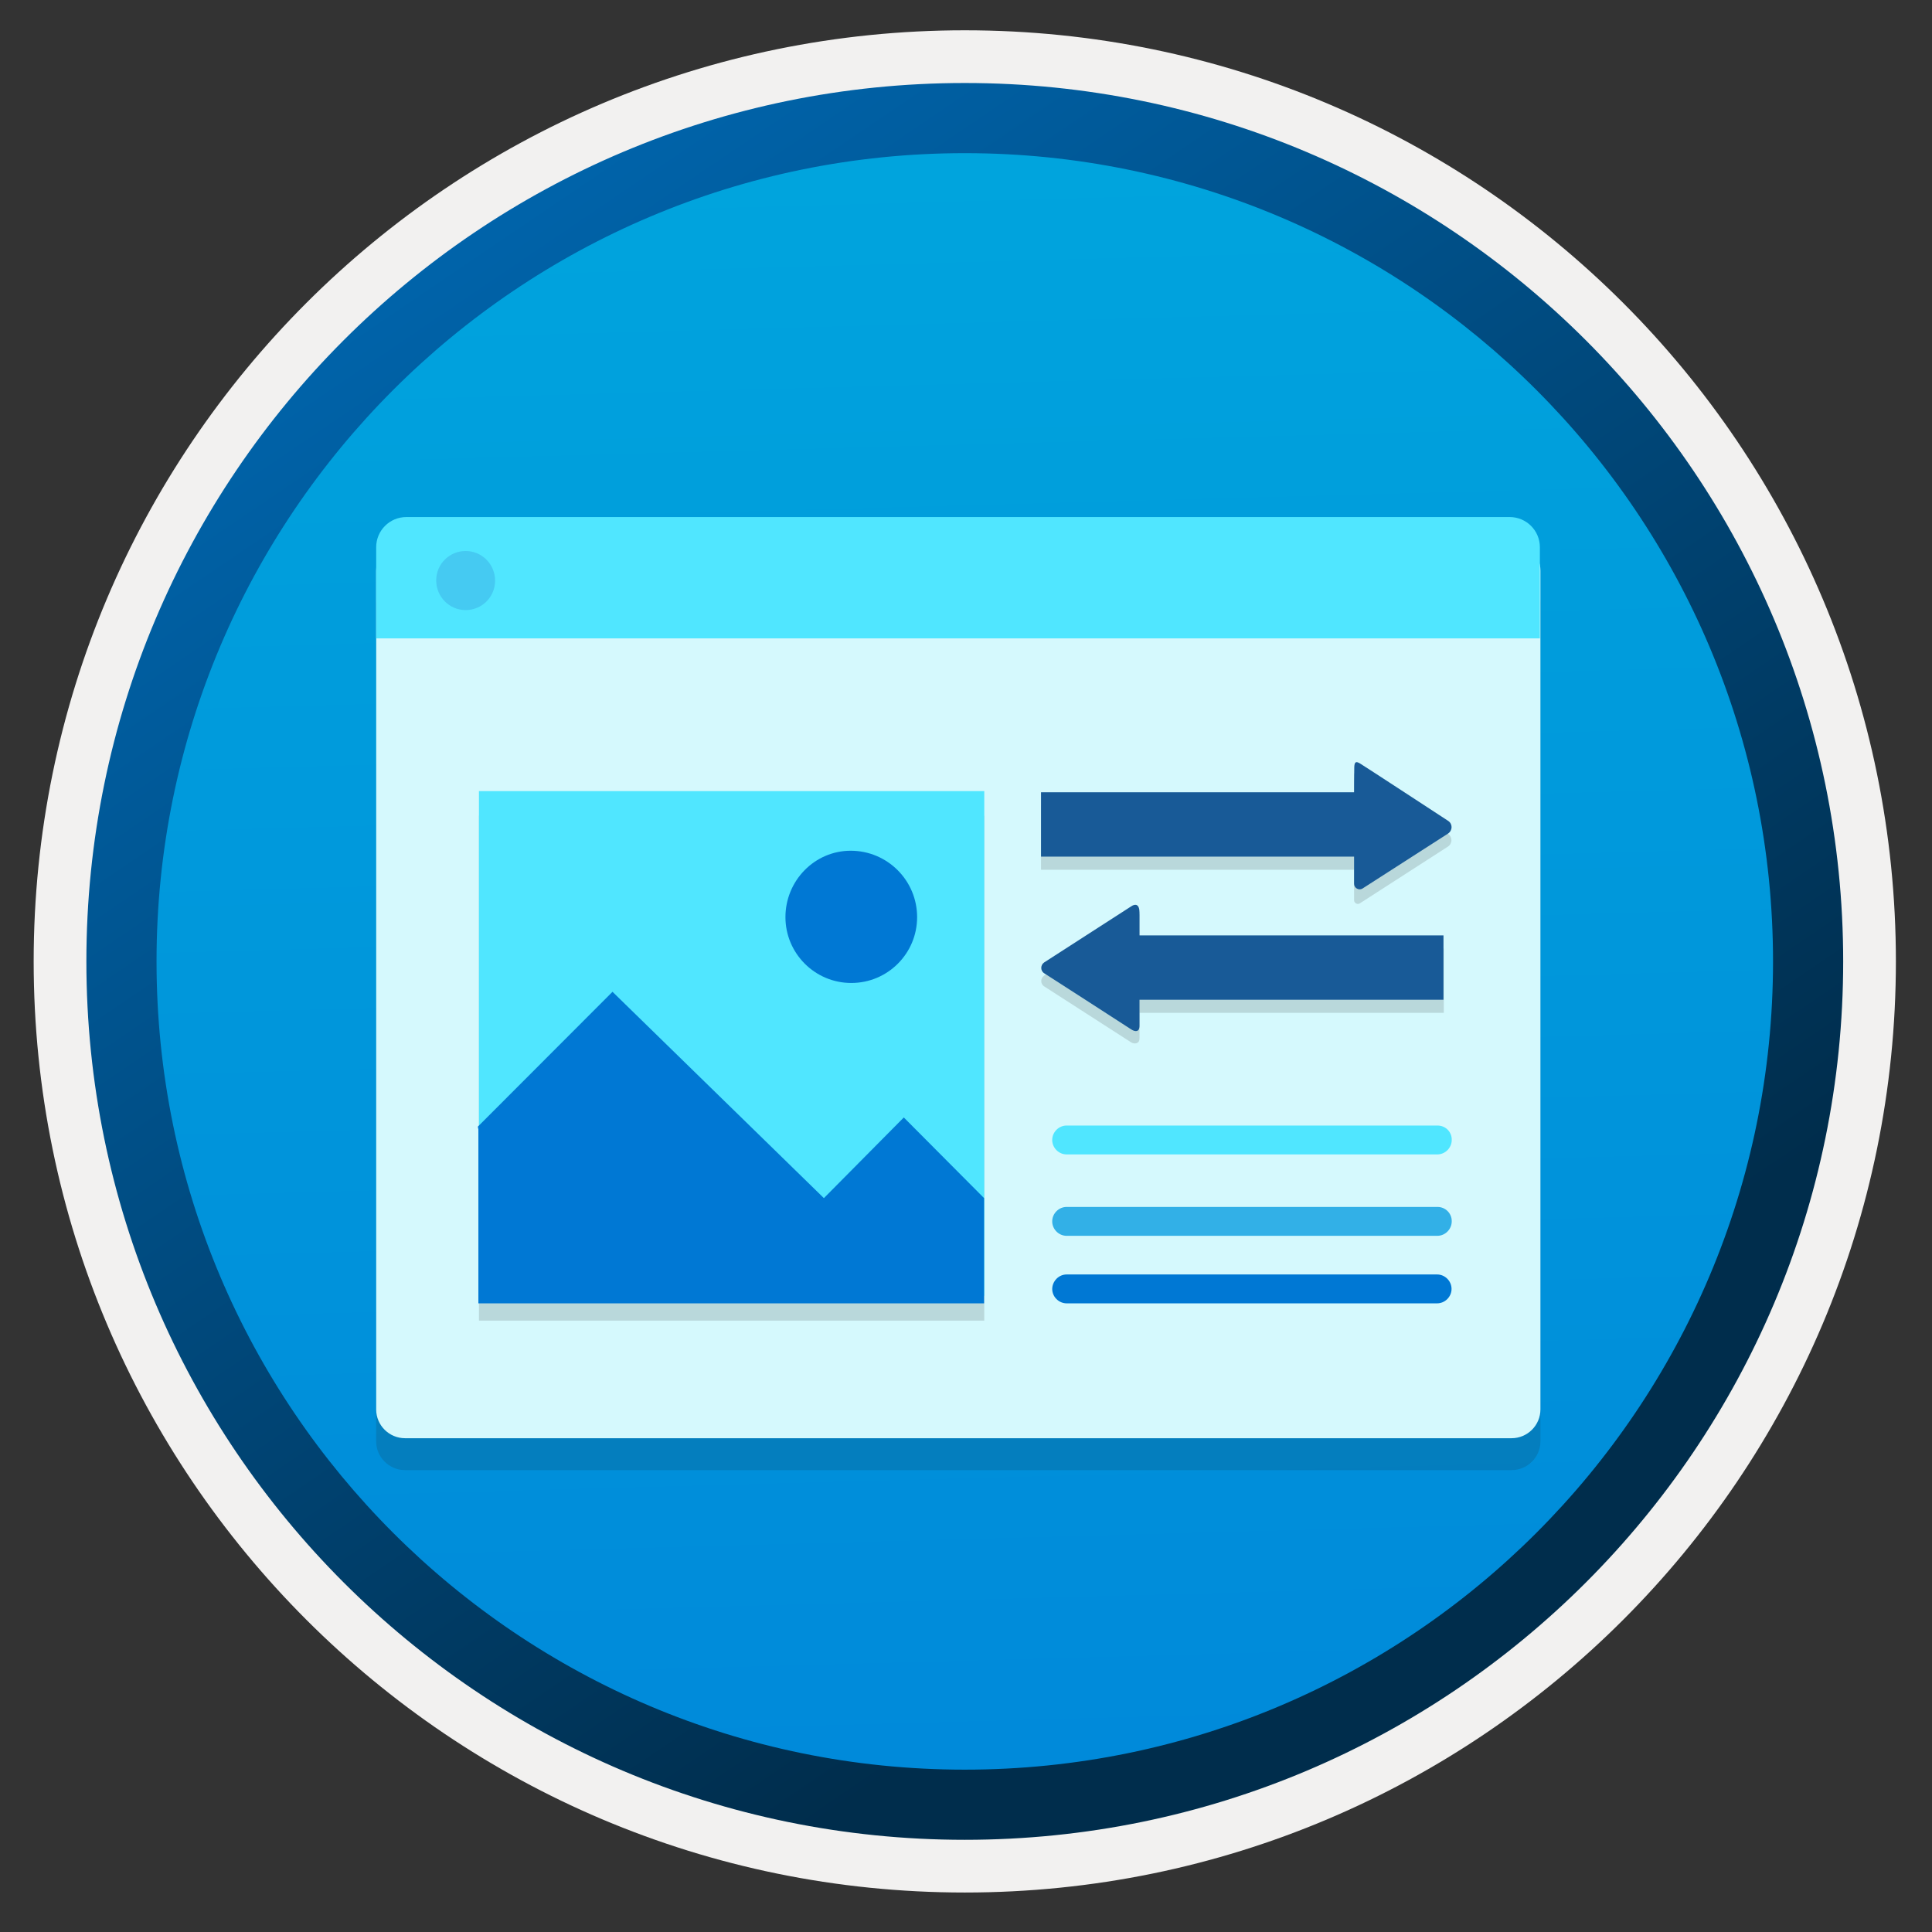 <svg width="103" height="103" viewBox="0 0 103 103" fill="none" xmlns="http://www.w3.org/2000/svg">
<rect x="0" y="0" width="103" height="103" fill="#333333" stroke="none"/>
<path d="M51.435 98.065C25.585 98.065 4.625 77.115 4.625 51.255C4.625 25.395 25.585 4.445 51.435 4.445C77.285 4.445 98.245 25.405 98.245 51.255C98.245 77.105 77.285 98.065 51.435 98.065Z" fill="url(#paint0_linear)"/>
<path fill-rule="evenodd" clip-rule="evenodd" d="M97.335 51.255C97.335 76.605 76.785 97.155 51.435 97.155C26.085 97.155 5.535 76.605 5.535 51.255C5.535 25.905 26.085 5.355 51.435 5.355C76.785 5.355 97.335 25.905 97.335 51.255ZM51.435 1.615C78.855 1.615 101.075 23.835 101.075 51.255C101.075 78.675 78.845 100.895 51.435 100.895C24.015 100.895 1.795 78.665 1.795 51.255C1.795 23.835 24.015 1.615 51.435 1.615Z" fill="#F2F1F0"/>
<path fill-rule="evenodd" clip-rule="evenodd" d="M94.525 51.255C94.525 75.055 75.235 94.345 51.435 94.345C27.635 94.345 8.345 75.055 8.345 51.255C8.345 27.455 27.635 8.165 51.435 8.165C75.235 8.165 94.525 27.455 94.525 51.255ZM51.435 4.425C77.295 4.425 98.265 25.395 98.265 51.255C98.265 77.115 77.295 98.085 51.435 98.085C25.575 98.085 4.605 77.115 4.605 51.255C4.605 25.395 25.565 4.425 51.435 4.425Z" fill="url(#paint1_linear)"/>
<path opacity="0.15" d="M21.595 78.375H80.585C81.435 78.375 82.125 77.685 82.125 76.835V32.125C82.125 31.275 81.435 30.585 80.585 30.585H21.595C20.745 30.585 20.055 31.275 20.055 32.125V76.845C20.055 77.685 20.745 78.375 21.595 78.375Z" fill="#1F1D20"/>
<path d="M21.595 76.675H80.585C81.435 76.675 82.125 75.985 82.125 75.135V30.425C82.125 29.575 81.435 28.885 80.585 28.885H21.595C20.745 28.885 20.055 29.575 20.055 30.425V75.145C20.055 75.985 20.745 76.675 21.595 76.675Z" fill="#D5F9FD"/>
<path d="M20.055 34.035H82.095V29.175C82.095 28.285 81.375 27.565 80.485 27.565H21.665C20.775 27.565 20.055 28.285 20.055 29.175V34.035Z" fill="#50E6FF"/>
<path d="M24.825 32.525C25.695 32.525 26.395 31.825 26.395 30.955C26.395 30.085 25.695 29.375 24.825 29.375C23.955 29.375 23.255 30.075 23.255 30.945C23.255 31.815 23.955 32.525 24.825 32.525Z" fill="#45CAF2"/>
<path d="M76.636 60.005H56.866C56.446 60.005 56.096 60.355 56.096 60.775C56.096 61.195 56.446 61.545 56.866 61.545H76.626C77.046 61.545 77.396 61.195 77.396 60.775C77.406 60.345 77.066 60.005 76.636 60.005Z" fill="#50E6FF"/>
<path d="M76.636 64.345H56.866C56.446 64.345 56.096 64.695 56.096 65.115C56.096 65.535 56.446 65.885 56.866 65.885H76.626C77.046 65.885 77.396 65.535 77.396 65.115C77.406 64.695 77.066 64.345 76.636 64.345Z" fill="#32B0E7"/>
<path fill-rule="evenodd" clip-rule="evenodd" d="M56.866 67.945H76.616C77.036 67.945 77.386 68.295 77.386 68.715C77.386 69.135 77.036 69.485 76.616 69.485H56.866C56.446 69.485 56.096 69.135 56.096 68.715C56.106 68.295 56.446 67.945 56.866 67.945Z" fill="#0078D4"/>
<path opacity="0.15" d="M76.972 50.568H60.75V48.738L55.67 52.008C55.46 52.148 55.46 52.458 55.67 52.588C55.67 52.588 60.13 55.458 60.3 55.568C60.47 55.678 60.75 55.658 60.75 55.358C60.75 55.058 60.75 53.998 60.75 53.998H76.972V50.568Z" fill="#1F1D20"/>
<path opacity="0.15" d="M77.2 45.129C77.44 44.968 77.44 44.618 77.2 44.459L72.19 41.228V42.938H55.5V46.368H72.19V47.989C72.19 48.148 72.37 48.248 72.5 48.158L77.2 45.129Z" fill="#1F1D20"/>
<path d="M76.956 49.868H60.75C60.75 49.868 60.75 49.118 60.75 48.658C60.75 48.198 60.53 48.168 60.31 48.318C60.09 48.458 55.67 51.308 55.67 51.308C55.46 51.448 55.46 51.758 55.67 51.888C55.67 51.888 60.07 54.718 60.29 54.868C60.51 55.018 60.75 55.038 60.75 54.688C60.75 54.338 60.75 53.298 60.75 53.298H76.956V49.868Z" fill="#185A97"/>
<path d="M77.2 43.759C77.2 43.759 72.69 40.809 72.5 40.699C72.31 40.589 72.21 40.589 72.2 40.899C72.19 41.239 72.19 42.239 72.19 42.239H55.5V45.669H72.19V47.119C72.19 47.349 72.45 47.489 72.64 47.369L77.2 44.439C77.45 44.269 77.45 43.919 77.2 43.759Z" fill="#185A97"/>
<path opacity="0.15" d="M52.474 43.495H25.534V70.405H52.474V43.495Z" fill="#1F1D20"/>
<path d="M52.474 42.175H25.534V69.085H52.474V42.175Z" fill="#50E6FF"/>
<path d="M25.504 60.215V69.485H52.464V63.815V63.875L48.184 59.575L43.924 63.875L32.654 52.875L25.474 60.065L25.504 60.215Z" fill="#0078D4"/>
<path d="M48.894 48.895C48.894 50.835 47.324 52.405 45.384 52.405C43.444 52.405 41.874 50.825 41.874 48.895C41.874 46.955 43.424 45.355 45.354 45.355C47.304 45.355 48.894 46.935 48.894 48.895Z" fill="#0078D4"/>
<defs>
<linearGradient id="paint0_linear" x1="49.665" y1="-13.535" x2="53.647" y2="132.235" gradientUnits="userSpaceOnUse">
<stop stop-color="#00ABDE"/>
<stop offset="1" stop-color="#007ED8"/>
</linearGradient>
<linearGradient id="paint1_linear" x1="2.869" y1="-20.368" x2="98.397" y2="120.513" gradientUnits="userSpaceOnUse">
<stop stop-color="#007ED8"/>
<stop offset="0.707" stop-color="#002D4C"/>
</linearGradient>
</defs>
</svg>
